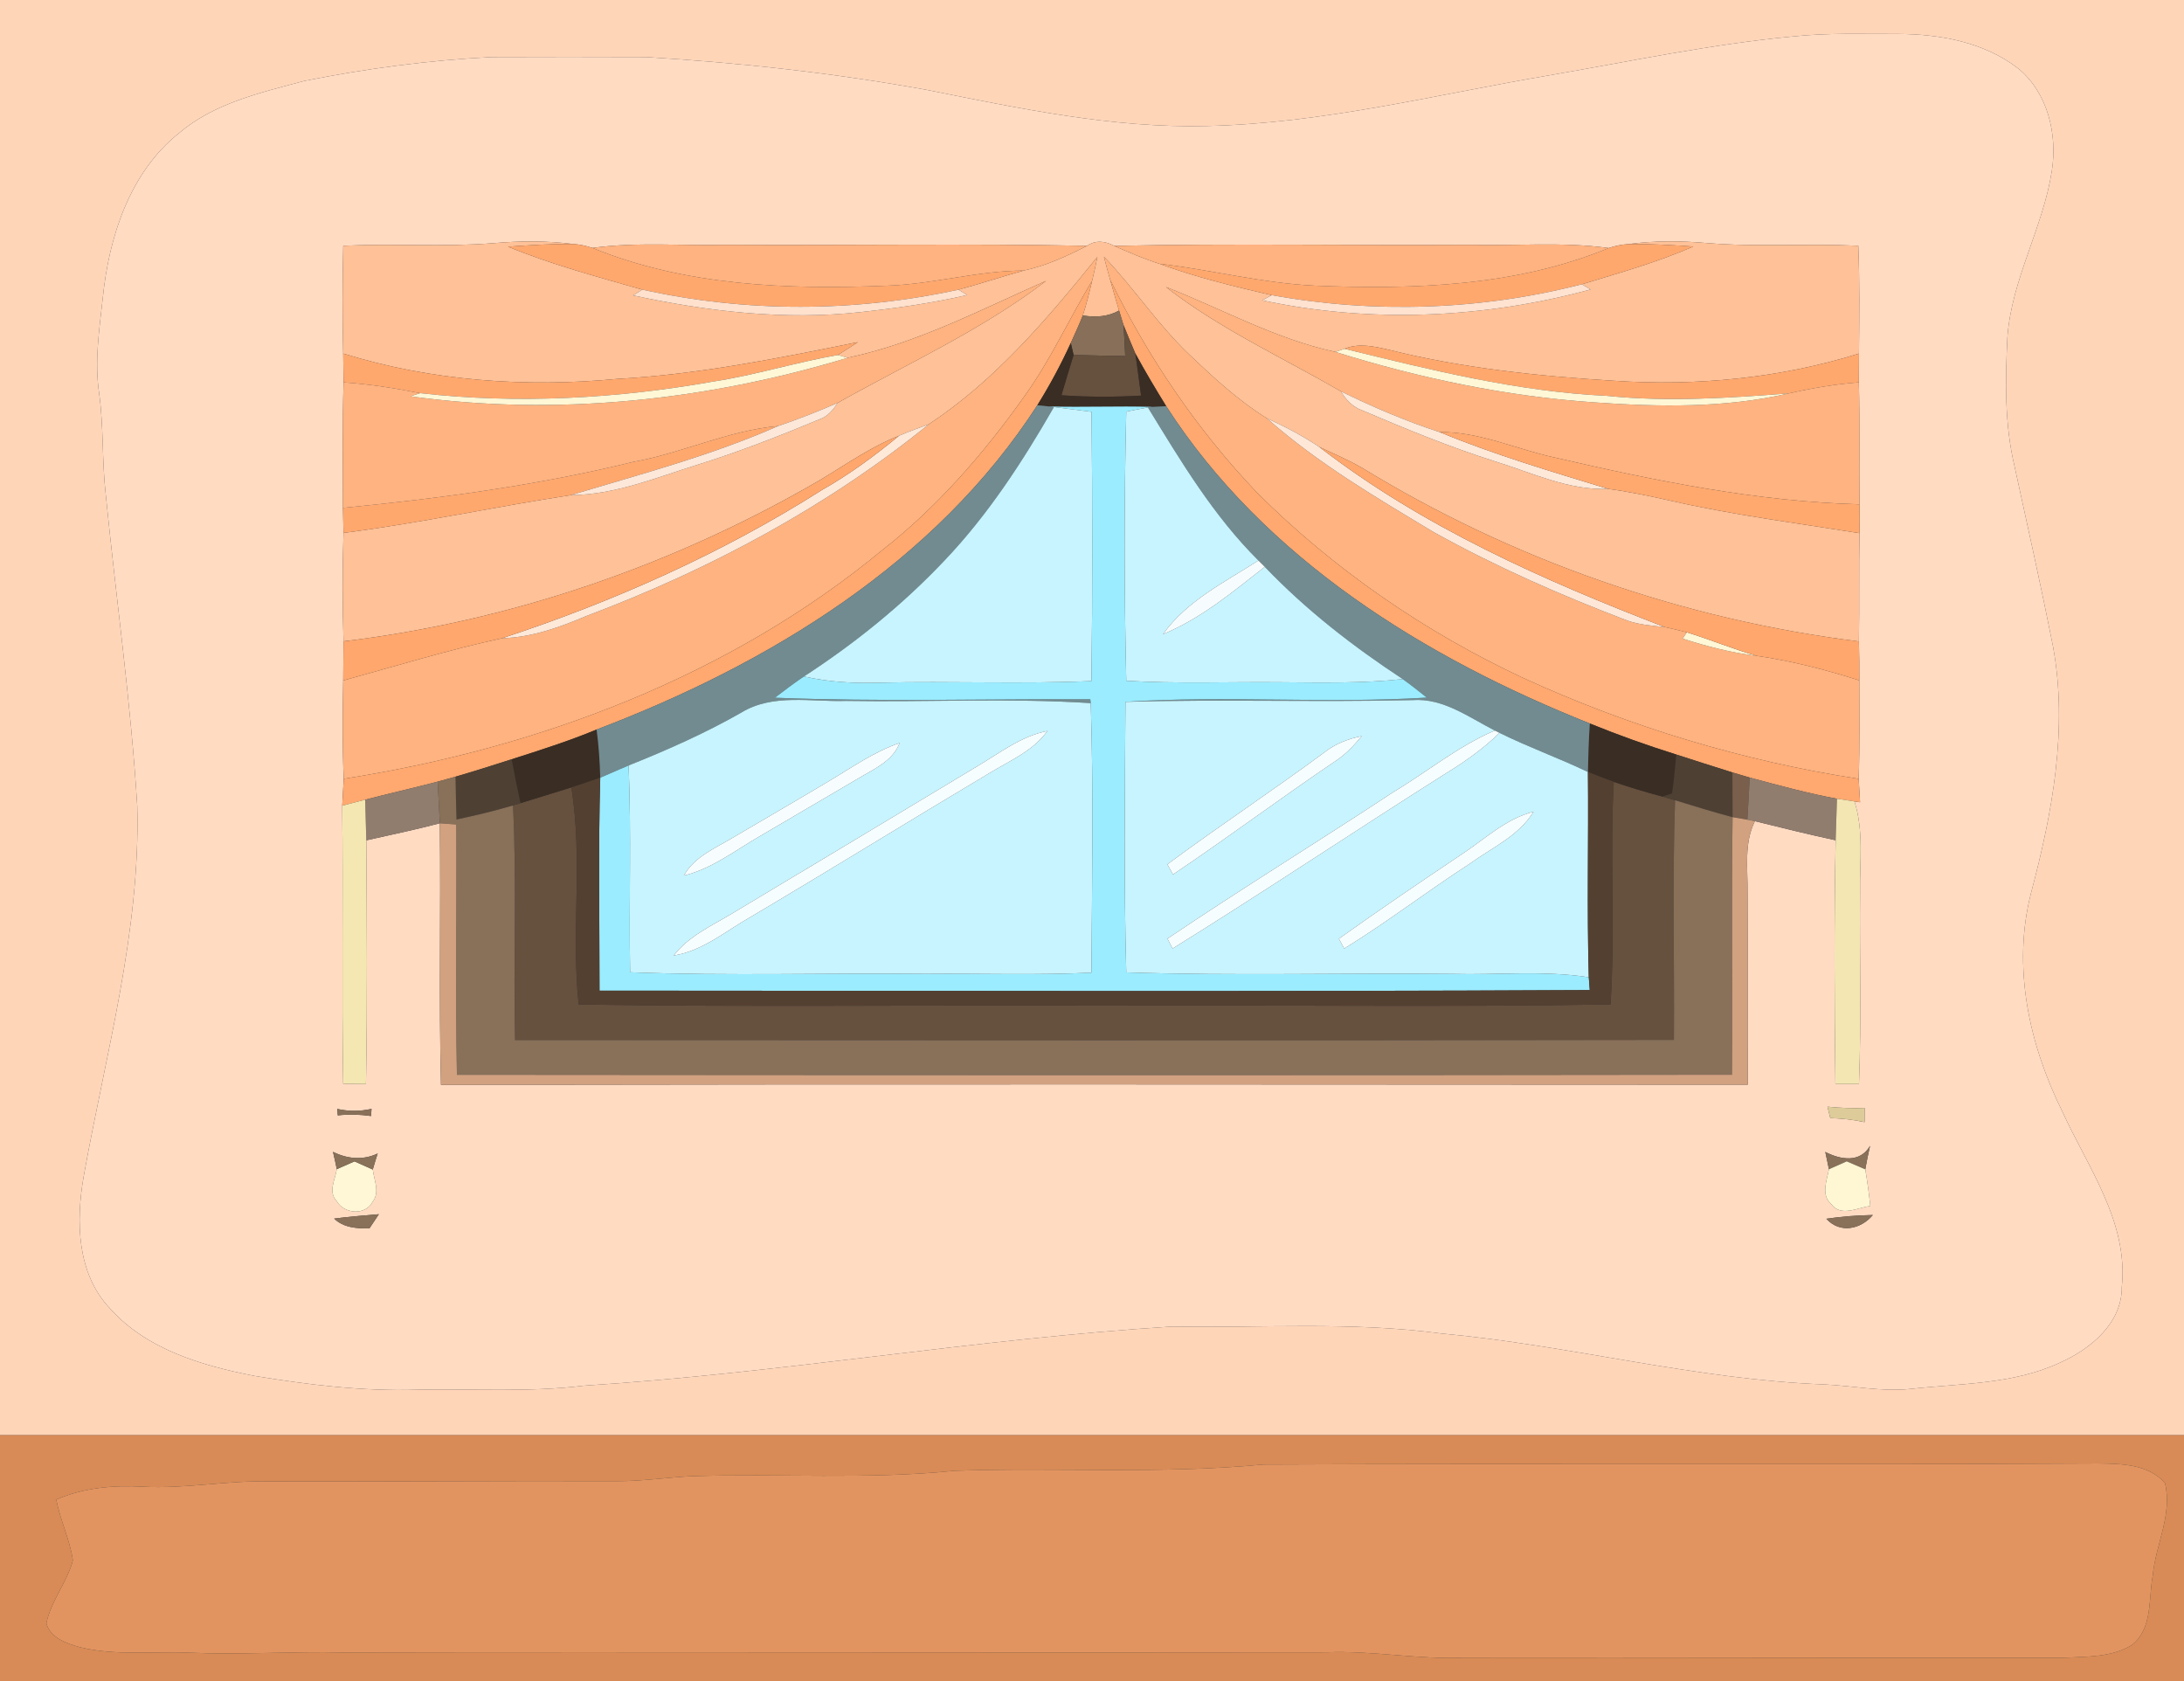 <?xml version="1.0" encoding="UTF-8" ?>
<!DOCTYPE svg PUBLIC "-//W3C//DTD SVG 1.1//EN" "http://www.w3.org/Graphics/SVG/1.1/DTD/svg11.dtd">
<svg width="382pt" height="294pt" viewBox="0 0 382 294" version="1.1" xmlns="http://www.w3.org/2000/svg">
<rect x="0" y="0" width="382" height="294" fill="#333333" stroke="none"/>
<g id="#ffd5b8ff">
<path fill="#ffd5b8" opacity="1.00" d=" M 0.00 0.00 L 382.00 0.00 L 382.00 251.00 C 254.67 251.00 127.33 251.00 0.00 251.00 L 0.00 0.00 M 313.41 6.40 C 299.18 7.74 285.19 10.72 271.12 13.15 C 251.15 16.54 231.34 21.61 210.99 22.04 C 194.53 22.43 178.32 18.96 162.26 15.75 C 145.98 12.78 129.52 10.98 113.01 9.98 C 104.00 9.95 94.99 9.94 85.99 9.98 C 74.97 10.53 64.00 12.00 53.20 14.16 C 45.58 16.21 37.45 18.03 31.30 23.29 C 22.69 30.15 19.07 41.42 17.99 52.00 C 17.38 57.56 16.50 63.18 17.34 68.77 C 18.15 74.62 17.82 80.55 18.49 86.42 C 20.30 104.61 22.89 122.73 24.01 140.99 C 24.58 162.96 18.48 184.28 14.64 205.73 C 13.26 213.53 13.43 222.69 19.20 228.80 C 25.60 236.00 35.26 238.81 44.40 240.61 C 53.85 242.18 63.41 243.34 73.00 243.05 C 82.70 242.85 92.45 243.53 102.11 242.34 C 136.53 240.16 170.57 234.15 204.99 232.00 C 220.65 232.27 236.40 231.11 251.98 233.20 C 274.46 235.24 296.44 241.26 319.04 242.12 C 324.04 242.35 329.01 243.41 334.02 242.92 C 342.86 241.94 352.08 242.14 360.32 238.31 C 365.64 235.94 371.19 231.41 371.12 225.05 C 372.30 213.68 365.15 204.15 360.69 194.33 C 354.90 182.64 351.93 169.10 355.23 156.23 C 358.96 142.20 361.74 127.47 359.08 113.00 C 356.99 102.50 354.65 92.05 352.37 81.60 C 350.60 74.21 350.74 66.55 351.11 59.01 C 351.83 48.87 357.33 39.88 358.88 29.92 C 359.89 23.50 358.19 16.25 353.01 11.98 C 347.09 7.39 339.35 5.96 332.01 5.94 C 325.81 5.96 319.58 5.72 313.41 6.40 Z" />
</g>
<g id="#ffdbc2ff">
<path fill="#ffdbc2" opacity="1.00" d=" M 313.41 6.40 C 319.58 5.72 325.81 5.96 332.01 5.94 C 339.35 5.96 347.09 7.39 353.01 11.98 C 358.19 16.25 359.89 23.50 358.88 29.92 C 357.33 39.88 351.83 48.87 351.11 59.01 C 350.74 66.55 350.60 74.21 352.37 81.60 C 354.65 92.05 356.99 102.50 359.08 113.00 C 361.74 127.47 358.96 142.20 355.23 156.23 C 351.93 169.10 354.90 182.64 360.69 194.33 C 365.15 204.15 372.30 213.68 371.12 225.05 C 371.19 231.41 365.64 235.94 360.32 238.31 C 352.08 242.14 342.86 241.94 334.02 242.92 C 329.01 243.41 324.04 242.35 319.04 242.12 C 296.44 241.26 274.46 235.24 251.98 233.20 C 236.40 231.11 220.65 232.27 204.99 232.00 C 170.57 234.15 136.53 240.16 102.11 242.34 C 92.45 243.53 82.70 242.85 73.00 243.05 C 63.41 243.34 53.85 242.18 44.40 240.61 C 35.26 238.81 25.60 236.00 19.20 228.80 C 13.43 222.69 13.26 213.53 14.64 205.73 C 18.48 184.28 24.58 162.96 24.01 140.99 C 22.89 122.73 20.30 104.61 18.49 86.42 C 17.82 80.55 18.15 74.62 17.34 68.77 C 16.50 63.18 17.38 57.56 17.99 52.00 C 19.07 41.42 22.69 30.15 31.30 23.29 C 37.45 18.03 45.58 16.21 53.20 14.16 C 64.00 12.00 74.97 10.53 85.99 9.98 C 94.99 9.94 104.00 9.95 113.01 9.98 C 129.52 10.98 145.98 12.78 162.26 15.75 C 178.32 18.96 194.53 22.43 210.99 22.04 C 231.34 21.61 251.15 16.54 271.12 13.15 C 285.19 10.72 299.18 7.74 313.41 6.40 M 86.42 42.52 C 77.64 43.24 68.83 42.57 60.04 42.98 C 59.90 49.26 59.88 55.54 60.03 61.83 C 60.05 63.51 60.06 65.19 60.09 66.87 C 59.89 74.19 59.97 81.50 59.99 88.82 C 60.02 90.28 60.05 91.74 60.08 93.20 C 59.88 99.52 59.91 105.84 60.08 112.16 C 60.05 114.44 60.04 116.73 60.03 119.01 C 59.93 124.74 59.88 130.47 60.12 136.20 C 60.04 137.77 59.95 139.33 59.86 140.90 C 60.04 157.11 59.75 173.32 60.03 189.53 C 61.35 189.54 62.68 189.56 64.01 189.58 C 64.27 175.38 64.16 161.17 64.07 146.96 C 68.37 146.00 72.67 145.10 76.93 143.98 C 77.12 159.23 76.75 174.49 77.13 189.73 C 153.32 189.59 229.51 189.66 305.70 189.70 C 305.64 178.47 305.72 167.24 305.66 156.00 C 305.71 151.86 305.02 147.47 306.94 143.61 C 311.64 144.77 316.33 145.93 321.07 146.95 C 320.79 161.15 320.85 175.36 321.03 189.57 C 322.40 189.56 323.78 189.56 325.15 189.57 C 325.59 178.38 325.24 167.19 325.34 156.00 C 325.26 150.71 326.01 145.29 324.36 140.16 L 325.34 140.30 C 325.26 138.93 325.17 137.57 325.10 136.21 C 325.30 130.47 325.20 124.73 325.21 118.99 C 325.22 116.72 325.20 114.45 325.14 112.18 C 325.24 105.87 325.12 99.56 325.24 93.24 C 325.28 91.56 325.28 89.88 325.24 88.20 C 325.16 81.09 325.31 73.98 325.13 66.87 C 325.15 65.19 325.15 63.51 325.15 61.84 C 325.20 55.55 325.29 49.26 325.03 42.98 C 316.21 42.57 307.38 43.24 298.58 42.51 C 293.99 42.11 289.38 42.08 284.82 42.69 C 283.64 42.77 282.49 43.00 281.38 43.38 C 273.30 42.27 265.12 43.02 256.99 42.82 C 236.29 42.95 215.58 42.56 194.88 43.00 C 193.37 42.16 191.61 41.94 190.13 42.99 C 169.10 42.58 148.04 42.94 127.00 42.82 C 119.21 43.00 111.37 42.30 103.62 43.36 C 102.50 42.98 101.36 42.74 100.18 42.67 C 95.62 42.09 91.00 42.13 86.42 42.52 M 58.99 193.94 C 59.01 194.22 59.06 194.79 59.08 195.07 C 61.02 194.84 62.97 194.91 64.90 195.18 C 64.92 194.87 64.96 194.24 64.98 193.93 C 63.00 194.38 60.97 194.38 58.99 193.94 M 319.64 193.55 C 319.76 194.05 320.00 195.04 320.13 195.54 C 322.14 195.61 324.16 195.81 326.13 196.25 C 326.13 195.42 326.14 194.60 326.14 193.77 C 323.97 193.85 321.80 193.77 319.64 193.55 M 319.26 201.46 C 319.48 202.46 319.70 203.47 319.90 204.49 C 319.52 206.53 318.43 209.02 320.36 210.64 C 322.02 212.88 324.95 211.17 327.13 210.92 C 326.90 208.77 326.62 206.64 326.25 204.51 C 326.50 203.13 326.77 201.75 327.09 200.39 C 325.35 203.43 321.92 202.83 319.26 201.46 M 58.24 201.44 C 58.48 202.44 58.70 203.45 58.91 204.47 C 58.64 206.27 57.33 208.48 58.89 210.05 C 60.16 212.33 63.96 212.63 65.19 210.15 C 66.48 208.49 65.42 206.37 65.20 204.54 C 65.47 203.60 65.76 202.66 66.06 201.73 C 63.51 202.96 60.73 202.69 58.24 201.44 M 58.44 213.12 C 60.12 214.73 62.42 214.86 64.62 214.83 C 65.17 214.00 65.72 213.17 66.27 212.35 C 63.66 212.58 61.04 212.77 58.44 213.12 M 319.44 213.15 C 321.84 215.78 325.46 215.01 327.58 212.49 C 324.85 212.55 322.13 212.74 319.44 213.15 Z" />
</g>
<g id="#ffc197ff">
<path fill="#ffc197" opacity="1.00" d=" M 86.42 42.52 C 91.00 42.13 95.62 42.09 100.18 42.67 C 96.40 42.63 92.63 42.89 88.86 43.14 C 96.47 46.27 104.44 48.40 112.34 50.65 C 111.94 50.90 111.14 51.41 110.74 51.66 C 123.78 54.48 137.25 56.05 150.56 54.58 C 156.81 53.90 163.04 53.01 169.17 51.60 C 168.79 51.37 168.03 50.90 167.65 50.66 C 171.47 49.64 175.23 48.37 179.05 47.32 C 182.96 46.49 186.60 44.80 190.13 42.99 C 191.61 41.94 193.37 42.16 194.88 43.00 C 197.48 44.14 200.08 45.28 202.79 46.13 C 209.18 48.49 215.81 50.08 222.43 51.62 C 222.02 51.84 221.19 52.29 220.78 52.52 C 239.72 56.58 259.55 55.69 278.21 50.62 C 277.82 50.39 277.06 49.95 276.67 49.72 C 283.24 47.72 289.87 45.87 296.17 43.11 C 292.39 42.87 288.60 42.63 284.82 42.69 C 289.38 42.08 293.99 42.11 298.58 42.51 C 307.38 43.24 316.21 42.57 325.03 42.98 C 325.29 49.26 325.20 55.55 325.15 61.84 C 311.36 66.14 296.77 67.56 282.38 66.60 C 269.09 65.79 255.76 64.39 242.82 61.15 C 240.31 60.57 237.64 59.97 235.16 61.00 C 234.77 61.14 233.97 61.41 233.58 61.55 C 223.16 59.31 213.78 54.05 203.93 50.19 C 213.36 57.53 224.27 62.49 234.54 68.45 C 235.40 69.93 236.62 71.19 238.27 71.77 C 245.87 75.01 253.52 78.16 261.40 80.66 C 267.92 82.65 274.30 85.79 281.28 85.50 C 284.97 85.99 288.62 86.76 292.24 87.58 C 303.14 90.06 314.22 91.48 325.24 93.24 C 325.12 99.56 325.24 105.87 325.14 112.18 C 294.45 108.35 264.56 97.94 238.18 81.79 C 235.77 80.41 233.22 79.33 230.72 78.15 C 227.83 76.21 224.75 74.59 221.59 73.16 C 216.58 70.06 212.25 66.03 208.00 61.99 C 202.50 56.77 198.33 50.36 193.09 44.90 C 193.43 46.24 193.78 47.57 194.17 48.90 C 194.68 50.71 195.18 52.51 195.73 54.31 C 193.77 55.41 191.56 55.53 189.39 55.17 C 190.04 53.18 190.54 51.15 191.02 49.11 C 191.36 47.73 191.65 46.33 191.94 44.94 C 183.24 55.70 174.10 66.52 162.45 74.20 C 160.71 74.86 158.95 75.46 157.25 76.21 C 152.18 78.20 147.75 81.40 143.10 84.15 C 117.67 98.89 89.28 108.64 60.08 112.16 C 59.91 105.84 59.88 99.52 60.08 93.20 C 73.42 91.49 86.58 88.62 99.86 86.59 C 107.62 86.54 114.85 83.49 122.15 81.23 C 129.35 78.98 136.38 76.23 143.34 73.33 C 144.77 72.85 145.72 71.68 146.51 70.46 C 158.78 63.56 171.73 57.72 182.97 49.12 C 171.63 54.12 160.48 59.99 148.27 62.57 C 147.83 62.45 146.96 62.21 146.53 62.09 C 147.72 61.36 148.88 60.60 150.05 59.84 C 136.13 62.65 122.17 65.49 107.96 66.27 C 91.89 67.79 75.49 66.63 60.03 61.83 C 59.88 55.54 59.90 49.26 60.04 42.98 C 68.83 42.57 77.64 43.24 86.42 42.52 Z" />
</g>
<g id="#ffa86eff">
<path fill="#ffa86e" opacity="1.00" d=" M 88.86 43.14 C 92.63 42.89 96.40 42.63 100.18 42.67 C 101.36 42.74 102.50 42.98 103.62 43.36 C 119.85 49.98 137.73 50.68 155.03 49.97 C 163.11 49.72 170.95 47.36 179.05 47.32 C 175.23 48.37 171.47 49.64 167.65 50.66 C 149.46 54.62 130.52 54.68 112.34 50.65 C 104.44 48.40 96.47 46.27 88.86 43.14 Z" />
<path fill="#ffa86e" opacity="1.00" d=" M 281.38 43.38 C 282.49 43.00 283.64 42.77 284.82 42.69 C 288.60 42.63 292.39 42.87 296.17 43.11 C 289.87 45.87 283.24 47.72 276.67 49.72 C 258.99 54.27 240.39 54.87 222.43 51.62 C 215.81 50.08 209.18 48.49 202.79 46.13 C 211.88 47.18 220.80 49.53 229.96 49.96 C 247.27 50.67 265.16 50.08 281.38 43.38 Z" />
<path fill="#ffa86e" opacity="1.00" d=" M 107.96 66.27 C 122.17 65.49 136.13 62.65 150.05 59.84 C 148.88 60.60 147.72 61.36 146.53 62.09 C 139.21 63.36 132.10 65.61 124.75 66.73 C 107.85 69.73 90.56 70.67 73.48 68.76 C 69.06 67.88 64.59 67.18 60.09 66.87 C 60.06 65.19 60.05 63.51 60.03 61.83 C 75.49 66.63 91.89 67.79 107.96 66.27 Z" />
<path fill="#ffa86e" opacity="1.00" d=" M 235.16 61.00 C 237.64 59.97 240.31 60.57 242.82 61.15 C 255.76 64.39 269.09 65.79 282.38 66.60 C 296.77 67.56 311.36 66.14 325.15 61.84 C 325.15 63.51 325.15 65.19 325.13 66.87 C 321.00 67.18 316.92 67.88 312.88 68.80 C 302.31 69.61 291.67 70.32 281.09 69.23 C 265.47 68.51 250.26 64.70 235.16 61.00 Z" />
<path fill="#ffa86e" opacity="1.00" d=" M 110.75 80.78 C 119.35 79.24 127.35 75.29 136.10 74.51 C 124.43 79.67 112.05 82.92 99.86 86.59 C 86.58 88.62 73.42 91.49 60.08 93.20 C 60.05 91.74 60.02 90.28 59.99 88.82 C 77.06 87.16 94.08 84.87 110.75 80.78 Z" />
</g>
<g id="#ffb380ff">
<path fill="#ffb380" opacity="1.00" d=" M 103.62 43.36 C 111.37 42.30 119.21 43.00 127.00 42.82 C 148.04 42.94 169.10 42.58 190.13 42.99 C 186.60 44.80 182.96 46.49 179.05 47.32 C 170.95 47.36 163.11 49.72 155.03 49.97 C 137.73 50.68 119.85 49.98 103.62 43.36 Z" />
<path fill="#ffb380" opacity="1.00" d=" M 194.88 43.00 C 215.58 42.56 236.29 42.95 256.99 42.82 C 265.12 43.02 273.30 42.27 281.38 43.38 C 265.16 50.08 247.27 50.67 229.96 49.96 C 220.80 49.53 211.88 47.18 202.79 46.13 C 200.08 45.28 197.48 44.14 194.88 43.00 Z" />
<path fill="#ffb380" opacity="1.00" d=" M 162.45 74.20 C 174.10 66.52 183.24 55.70 191.94 44.94 C 191.65 46.33 191.36 47.73 191.02 49.11 C 187.00 55.76 183.78 62.90 179.23 69.23 C 172.12 79.25 163.97 88.67 154.25 96.26 C 127.56 118.30 94.07 130.89 60.12 136.20 C 59.88 130.47 59.93 124.74 60.03 119.01 C 69.28 116.47 78.47 113.65 87.85 111.61 C 93.05 111.48 97.95 109.68 102.68 107.68 C 124.12 99.61 144.63 88.65 162.45 74.20 Z" />
<path fill="#ffb380" opacity="1.00" d=" M 193.09 44.90 C 198.33 50.36 202.50 56.77 208.00 61.99 C 212.25 66.03 216.58 70.06 221.59 73.16 C 230.47 81.01 240.73 87.03 250.85 93.11 C 261.66 99.11 273.01 104.10 284.55 108.50 C 286.68 109.26 288.95 109.43 291.18 109.67 C 292.47 109.94 293.76 110.24 295.04 110.59 C 294.86 110.87 294.49 111.41 294.31 111.69 C 298.53 113.04 302.83 114.16 307.24 114.70 C 313.35 115.57 319.33 117.13 325.21 118.99 C 325.20 124.73 325.30 130.47 325.10 136.21 C 304.86 133.09 285.03 127.10 266.42 118.57 C 249.20 110.52 233.32 99.59 219.86 86.16 C 209.39 75.17 200.82 62.53 194.17 48.90 C 193.78 47.57 193.43 46.24 193.09 44.90 Z" />
<path fill="#ffb380" opacity="1.00" d=" M 148.27 62.57 C 160.48 59.99 171.63 54.12 182.97 49.12 C 171.73 57.72 158.78 63.56 146.51 70.46 C 143.10 71.96 139.62 73.31 136.10 74.51 C 127.35 75.29 119.35 79.24 110.75 80.78 C 94.08 84.87 77.06 87.16 59.99 88.82 C 59.97 81.50 59.89 74.19 60.09 66.87 C 64.59 67.18 69.06 67.88 73.48 68.76 C 73.06 68.90 72.22 69.17 71.79 69.31 C 97.39 72.85 123.60 70.03 148.27 62.57 Z" />
<path fill="#ffb380" opacity="1.00" d=" M 203.93 50.19 C 213.78 54.05 223.16 59.31 233.58 61.55 C 248.28 66.13 263.44 69.32 278.82 70.37 C 290.16 71.18 301.74 71.38 312.88 68.80 C 316.92 67.88 321.00 67.18 325.13 66.87 C 325.31 73.98 325.16 81.09 325.24 88.20 C 307.23 87.72 289.49 84.08 271.99 80.03 C 265.23 78.59 258.80 75.49 251.77 75.56 C 245.86 73.64 240.13 71.18 234.54 68.45 C 224.27 62.49 213.36 57.53 203.93 50.19 Z" />
</g>
<g id="#ffa86fff">
<path fill="#ffa86f" opacity="1.00" d=" M 179.23 69.23 C 183.78 62.90 187.00 55.76 191.02 49.11 C 190.54 51.15 190.04 53.18 189.39 55.17 C 188.75 56.79 188.01 58.39 187.29 59.98 C 185.58 63.73 183.62 67.37 181.44 70.87 C 163.67 98.42 134.43 116.17 104.35 127.59 C 99.50 129.60 94.49 131.19 89.49 132.79 C 86.23 133.83 82.97 134.88 79.68 135.83 C 78.64 136.13 77.59 136.42 76.55 136.70 C 72.34 137.81 68.08 138.76 63.87 139.86 C 62.53 140.20 61.20 140.55 59.86 140.90 C 59.95 139.33 60.04 137.77 60.12 136.20 C 94.07 130.89 127.56 118.30 154.25 96.26 C 163.97 88.67 172.12 79.25 179.23 69.23 Z" />
<path fill="#ffa86f" opacity="1.00" d=" M 194.17 48.90 C 200.82 62.53 209.39 75.17 219.86 86.16 C 233.32 99.59 249.20 110.52 266.42 118.57 C 285.03 127.10 304.86 133.09 325.10 136.21 C 325.17 137.57 325.26 138.93 325.34 140.30 L 324.36 140.16 C 323.59 140.04 322.07 139.81 321.30 139.69 C 316.15 138.74 311.10 137.35 306.04 135.99 C 305.02 135.70 304.01 135.39 303.01 135.09 C 299.73 134.07 296.47 133.01 293.20 131.96 C 288.08 130.36 283.04 128.55 278.07 126.53 C 249.18 115.03 221.11 97.69 203.98 71.04 C 202.11 68.01 200.28 64.94 198.57 61.80 C 197.88 60.14 197.16 58.49 196.50 56.81 C 196.24 55.97 195.98 55.14 195.73 54.31 C 195.18 52.51 194.68 50.71 194.17 48.90 Z" />
</g>
<g id="#ffe2cfff">
<path fill="#ffe2cf" opacity="1.00" d=" M 222.43 51.62 C 240.39 54.87 258.99 54.27 276.67 49.72 C 277.06 49.95 277.82 50.39 278.21 50.62 C 259.55 55.69 239.72 56.58 220.78 52.52 C 221.19 52.29 222.02 51.84 222.43 51.62 Z" />
</g>
<g id="#ffe1cdff">
<path fill="#ffe1cd" opacity="1.00" d=" M 110.74 51.66 C 111.14 51.41 111.94 50.90 112.34 50.65 C 130.52 54.68 149.46 54.62 167.65 50.66 C 168.03 50.90 168.79 51.37 169.17 51.60 C 163.04 53.01 156.81 53.90 150.56 54.58 C 137.25 56.05 123.78 54.48 110.74 51.66 Z" />
</g>
<g id="#876f59ff">
<path fill="#876f59" opacity="1.00" d=" M 195.73 54.31 C 195.98 55.14 196.24 55.97 196.50 56.81 C 196.65 58.62 196.72 60.44 196.81 62.26 C 193.80 62.23 190.79 62.16 187.78 62.07 C 187.66 61.55 187.41 60.50 187.29 59.98 C 188.01 58.39 188.75 56.79 189.39 55.17 C 191.56 55.53 193.77 55.41 195.73 54.31 Z" />
</g>
<g id="#66503eff">
<path fill="#66503e" opacity="1.00" d=" M 196.81 62.26 C 196.72 60.44 196.65 58.62 196.50 56.81 C 197.16 58.49 197.88 60.14 198.57 61.80 C 198.95 64.26 199.24 66.73 199.59 69.19 C 194.95 69.46 190.29 69.45 185.65 69.13 C 186.34 66.77 187.05 64.42 187.78 62.07 C 190.79 62.16 193.80 62.23 196.81 62.26 Z" />
<path fill="#66503e" opacity="1.00" d=" M 282.26 136.73 C 285.06 137.70 287.91 138.55 290.78 139.31 C 291.33 139.47 292.43 139.79 292.98 139.95 C 292.50 153.92 292.88 167.89 292.78 181.86 C 225.22 181.98 157.65 181.92 90.09 181.89 C 89.77 168.21 90.42 154.52 89.73 140.86 C 90.06 140.76 90.71 140.56 91.03 140.46 C 93.99 139.53 96.96 138.63 99.93 137.71 C 102.00 150.27 99.86 163.04 101.22 175.67 C 131.80 176.15 162.41 175.73 193.00 175.87 C 222.56 175.72 252.13 176.16 281.69 175.66 C 282.53 162.70 281.53 149.70 282.26 136.73 Z" />
</g>
<g id="#3a2d23ff">
<path fill="#3a2d23" opacity="1.00" d=" M 187.29 59.98 C 187.41 60.50 187.66 61.55 187.78 62.07 C 187.05 64.42 186.34 66.77 185.65 69.13 C 190.29 69.45 194.95 69.46 199.59 69.19 C 199.24 66.73 198.95 64.26 198.57 61.80 C 200.28 64.94 202.11 68.01 203.98 71.04 C 203.37 71.07 202.14 71.13 201.52 71.16 C 195.50 70.98 189.48 71.26 183.46 71.08 C 182.96 71.03 181.95 70.92 181.44 70.87 C 183.62 67.37 185.58 63.73 187.29 59.98 Z" />
<path fill="#3a2d23" opacity="1.00" d=" M 278.07 126.53 C 283.04 128.55 288.08 130.36 293.20 131.96 C 292.99 134.23 292.79 136.50 292.46 138.76 C 292.04 138.90 291.20 139.17 290.78 139.31 C 287.91 138.55 285.06 137.70 282.26 136.73 C 280.74 136.19 279.23 135.60 277.74 135.01 C 277.79 132.18 277.89 129.35 278.07 126.53 Z" />
<path fill="#3a2d23" opacity="1.00" d=" M 89.49 132.79 C 94.49 131.19 99.50 129.60 104.35 127.59 C 104.72 130.38 104.91 133.19 104.99 136.01 C 103.31 136.59 101.62 137.17 99.93 137.71 C 96.96 138.63 93.99 139.53 91.03 140.46 C 90.47 137.91 89.96 135.35 89.49 132.79 Z" />
</g>
<g id="#fff7d5ff">
<path fill="#fff7d5" opacity="1.00" d=" M 233.58 61.55 C 233.97 61.41 234.77 61.14 235.16 61.00 C 250.26 64.70 265.47 68.51 281.09 69.23 C 291.67 70.32 302.31 69.61 312.88 68.80 C 301.74 71.38 290.16 71.18 278.82 70.37 C 263.44 69.32 248.28 66.13 233.58 61.55 Z" />
<path fill="#fff7d5" opacity="1.00" d=" M 124.75 66.73 C 132.10 65.61 139.21 63.36 146.53 62.09 C 146.96 62.21 147.83 62.45 148.27 62.57 C 123.60 70.03 97.39 72.85 71.79 69.31 C 72.22 69.17 73.06 68.90 73.48 68.76 C 90.56 70.67 107.85 69.73 124.75 66.73 Z" />
<path fill="#fff7d5" opacity="1.00" d=" M 294.31 111.69 C 294.49 111.41 294.86 110.87 295.04 110.59 C 299.14 111.85 303.12 113.50 307.24 114.70 C 302.83 114.16 298.53 113.04 294.31 111.69 Z" />
<path fill="#fff7d5" opacity="1.00" d=" M 58.91 204.47 C 59.94 204.01 60.97 203.56 62.00 203.11 C 63.07 203.59 64.13 204.06 65.20 204.54 C 65.42 206.37 66.48 208.49 65.19 210.15 C 63.96 212.63 60.16 212.33 58.89 210.05 C 57.33 208.48 58.64 206.27 58.91 204.47 Z" />
</g>
<g id="#fee8d8ff">
<path fill="#fee8d8" opacity="1.00" d=" M 238.27 71.77 C 236.62 71.19 235.40 69.93 234.54 68.45 C 240.13 71.18 245.86 73.64 251.77 75.56 C 261.37 79.53 271.36 82.47 281.28 85.50 C 274.30 85.79 267.92 82.65 261.40 80.66 C 253.52 78.16 245.87 75.01 238.27 71.77 Z" />
<path fill="#fee8d8" opacity="1.00" d=" M 157.25 76.21 C 158.95 75.46 160.71 74.86 162.45 74.20 C 144.63 88.65 124.12 99.61 102.68 107.68 C 97.95 109.68 93.05 111.48 87.85 111.61 C 107.39 105.19 126.35 96.75 143.74 85.71 C 148.55 82.99 152.99 79.72 157.25 76.21 Z" />
</g>
<g id="#fde7d8ff">
<path fill="#fde7d8" opacity="1.00" d=" M 136.10 74.51 C 139.62 73.31 143.10 71.96 146.51 70.46 C 145.72 71.68 144.77 72.85 143.34 73.33 C 136.38 76.23 129.35 78.98 122.15 81.23 C 114.85 83.49 107.62 86.54 99.86 86.59 C 112.05 82.92 124.43 79.67 136.10 74.51 Z" />
</g>
<g id="#718b91ff">
<path fill="#718b91" opacity="1.00" d=" M 104.35 127.59 C 134.43 116.17 163.67 98.42 181.44 70.87 C 181.95 70.92 182.96 71.03 183.46 71.08 L 184.34 71.19 C 178.84 80.76 172.77 90.10 165.12 98.11 C 157.82 105.82 149.51 112.53 140.61 118.31 C 138.88 119.49 137.20 120.74 135.54 122.02 C 153.91 122.75 172.31 122.22 190.70 122.29 L 190.78 122.97 C 176.55 122.05 162.26 122.82 148.00 122.58 C 141.86 122.79 135.18 121.24 129.63 124.64 C 123.32 128.24 116.69 131.18 109.95 133.87 C 108.30 134.57 106.64 135.29 104.99 136.01 C 104.91 133.19 104.72 130.38 104.35 127.59 Z" />
<path fill="#718b91" opacity="1.00" d=" M 201.52 71.16 C 202.14 71.13 203.37 71.07 203.98 71.04 C 221.11 97.69 249.18 115.03 278.07 126.53 C 277.89 129.35 277.79 132.18 277.74 135.01 C 272.65 132.57 267.33 130.67 262.28 128.17 L 261.45 127.76 C 256.90 125.45 252.43 122.05 247.04 122.44 C 230.32 122.83 213.58 122.27 196.85 122.74 C 214.38 121.61 232.01 123.08 249.55 122.00 C 248.18 120.89 246.79 119.80 245.36 118.77 C 236.68 113.07 228.42 106.66 221.22 99.13 C 220.94 98.86 220.38 98.30 220.11 98.03 C 212.23 90.20 206.53 80.65 200.78 71.26 L 201.52 71.16 Z" />
</g>
<g id="#9becffff">
<path fill="#9becff" opacity="1.00" d=" M 183.46 71.08 C 189.48 71.26 195.50 70.98 201.52 71.16 L 200.78 71.26 C 199.51 71.49 198.25 71.73 196.99 71.99 C 196.61 87.67 196.62 103.38 196.99 119.06 C 205.98 119.60 215.00 119.23 224.00 119.32 C 231.12 119.37 238.27 119.53 245.36 118.77 C 246.79 119.80 248.18 120.89 249.55 122.00 C 232.01 123.08 214.38 121.61 196.85 122.74 C 196.75 138.51 196.56 154.30 196.99 170.06 C 215.98 170.68 235.00 170.14 254.00 170.33 C 261.96 170.54 269.99 169.69 277.89 170.91 C 277.93 171.47 278.02 172.59 278.06 173.15 C 220.33 173.45 162.59 173.26 104.86 173.25 C 104.87 160.84 104.63 148.42 104.99 136.01 C 106.64 135.29 108.30 134.57 109.95 133.87 C 110.45 145.92 109.99 157.98 110.21 170.04 C 127.46 170.70 144.74 170.14 162.00 170.32 C 171.63 170.23 181.27 170.57 190.90 170.11 C 191.00 154.40 191.29 138.66 190.78 122.97 L 190.70 122.29 C 172.31 122.22 153.91 122.75 135.54 122.02 C 137.20 120.74 138.88 119.49 140.61 118.31 C 145.00 119.29 149.51 119.55 154.00 119.39 C 166.30 119.10 178.61 119.65 190.90 119.11 C 191.11 103.41 191.08 87.71 190.92 72.02 C 188.72 71.75 186.53 71.46 184.34 71.19 L 183.46 71.08 Z" />
</g>
<g id="#c7f4ffff">
<path fill="#c7f4ff" opacity="1.00" d=" M 165.12 98.11 C 172.77 90.10 178.84 80.76 184.34 71.19 C 186.53 71.46 188.72 71.75 190.92 72.02 C 191.08 87.71 191.11 103.41 190.90 119.11 C 178.61 119.65 166.30 119.10 154.00 119.39 C 149.51 119.55 145.00 119.29 140.61 118.31 C 149.51 112.53 157.82 105.82 165.12 98.11 Z" />
<path fill="#c7f4ff" opacity="1.00" d=" M 196.99 71.99 C 198.25 71.73 199.51 71.49 200.78 71.26 C 206.53 80.65 212.23 90.20 220.11 98.03 C 214.21 101.81 207.59 105.07 203.42 110.91 C 210.06 108.18 215.62 103.51 221.22 99.13 C 228.42 106.66 236.68 113.07 245.36 118.77 C 238.27 119.53 231.12 119.37 224.00 119.32 C 215.00 119.23 205.98 119.60 196.99 119.06 C 196.62 103.38 196.61 87.67 196.99 71.99 Z" />
<path fill="#c7f4ff" opacity="1.00" d=" M 129.63 124.64 C 135.18 121.24 141.86 122.79 148.00 122.58 C 162.26 122.82 176.55 122.05 190.78 122.97 C 191.29 138.66 191.00 154.40 190.90 170.11 C 181.27 170.57 171.63 170.23 162.00 170.32 C 144.74 170.14 127.46 170.70 110.21 170.04 C 109.99 157.98 110.45 145.92 109.95 133.87 C 116.69 131.18 123.32 128.24 129.63 124.64 M 171.00 133.97 C 156.63 142.60 142.28 151.26 127.89 159.86 C 124.34 161.97 120.43 163.76 117.84 167.11 C 122.96 166.29 126.96 162.80 131.35 160.33 C 145.33 152.05 159.15 143.49 173.10 135.18 C 176.66 133.02 180.70 131.33 183.20 127.84 C 178.63 128.73 174.92 131.65 171.00 133.97 M 144.76 136.75 C 139.33 140.00 133.84 143.16 128.38 146.38 C 125.23 148.30 121.51 149.74 119.61 153.13 C 124.61 151.91 128.69 148.65 133.07 146.14 C 138.74 142.80 144.42 139.48 150.10 136.15 C 152.83 134.50 156.13 133.15 157.35 129.94 C 152.80 131.50 148.87 134.32 144.76 136.75 Z" />
<path fill="#c7f4ff" opacity="1.00" d=" M 196.85 122.74 C 213.58 122.27 230.32 122.83 247.04 122.44 C 252.43 122.05 256.90 125.45 261.45 127.76 C 255.01 130.51 249.57 135.03 243.59 138.60 C 230.53 147.22 217.17 155.40 204.20 164.16 C 204.42 164.60 204.86 165.46 205.09 165.89 C 221.23 155.87 237.02 145.28 253.09 135.13 C 256.38 133.12 259.52 130.86 262.28 128.17 C 267.33 130.67 272.65 132.57 277.74 135.01 C 277.86 146.98 277.55 158.95 277.89 170.91 C 269.99 169.69 261.96 170.54 254.00 170.33 C 235.00 170.14 215.98 170.68 196.99 170.06 C 196.56 154.30 196.75 138.51 196.85 122.74 M 231.64 131.59 C 222.60 138.27 213.21 144.47 204.18 151.16 C 204.42 151.60 204.91 152.50 205.16 152.94 C 214.85 146.43 224.20 139.42 233.89 132.89 C 235.54 131.76 236.91 130.27 238.18 128.74 C 235.82 129.20 233.54 130.08 231.64 131.59 M 255.54 149.49 C 248.36 154.30 241.21 159.15 234.18 164.18 C 234.42 164.61 234.89 165.46 235.12 165.89 C 242.64 161.26 249.64 155.86 257.05 151.07 C 260.93 148.25 265.64 146.21 268.23 141.96 C 263.33 143.19 259.66 146.81 255.54 149.49 Z" />
</g>
<g id="#fee7d7ff">
<path fill="#fee7d7" opacity="1.00" d=" M 221.59 73.16 C 224.75 74.59 227.83 76.21 230.72 78.15 C 248.81 92.13 269.96 101.50 291.18 109.67 C 288.95 109.43 286.68 109.26 284.55 108.50 C 273.01 104.10 261.66 99.11 250.85 93.11 C 240.73 87.03 230.47 81.01 221.59 73.16 Z" />
</g>
<g id="#ffa96fff">
<path fill="#ffa96f" opacity="1.00" d=" M 251.77 75.56 C 258.80 75.49 265.23 78.59 271.99 80.03 C 289.49 84.08 307.23 87.72 325.24 88.20 C 325.28 89.88 325.28 91.56 325.24 93.24 C 314.22 91.48 303.14 90.06 292.24 87.58 C 288.62 86.76 284.97 85.99 281.28 85.50 C 271.36 82.47 261.37 79.53 251.77 75.56 Z" />
</g>
<g id="#ffa76dff">
<path fill="#ffa76d" opacity="1.00" d=" M 143.10 84.15 C 147.75 81.40 152.18 78.20 157.25 76.21 C 152.99 79.72 148.55 82.99 143.74 85.71 C 126.35 96.75 107.39 105.19 87.85 111.61 C 78.47 113.65 69.28 116.47 60.03 119.01 C 60.04 116.73 60.05 114.44 60.08 112.16 C 89.28 108.64 117.67 98.89 143.10 84.15 Z" />
<path fill="#ffa76d" opacity="1.00" d=" M 230.72 78.15 C 233.22 79.33 235.77 80.41 238.18 81.79 C 264.56 97.94 294.45 108.35 325.14 112.18 C 325.20 114.45 325.22 116.72 325.21 118.99 C 319.33 117.13 313.35 115.57 307.24 114.70 C 303.12 113.50 299.14 111.85 295.04 110.59 C 293.76 110.24 292.47 109.94 291.18 109.67 C 269.96 101.50 248.81 92.13 230.72 78.15 Z" />
</g>
<g id="#f6fcfeff">
<path fill="#f6fcfe" opacity="1.00" d=" M 203.42 110.91 C 207.59 105.07 214.21 101.81 220.11 98.03 C 220.38 98.30 220.94 98.86 221.22 99.13 C 215.62 103.51 210.06 108.18 203.42 110.91 Z" />
</g>
<g id="#f6fdffff">
<path fill="#f6fdff" opacity="1.00" d=" M 171.00 133.97 C 174.92 131.65 178.63 128.73 183.20 127.84 C 180.70 131.33 176.66 133.02 173.10 135.18 C 159.15 143.49 145.33 152.05 131.35 160.33 C 126.96 162.80 122.96 166.29 117.84 167.11 C 120.43 163.76 124.34 161.97 127.89 159.86 C 142.28 151.26 156.63 142.60 171.00 133.97 Z" />
<path fill="#f6fdff" opacity="1.00" d=" M 243.59 138.60 C 249.57 135.03 255.01 130.51 261.45 127.76 L 262.28 128.17 C 259.52 130.86 256.38 133.12 253.09 135.13 C 237.02 145.28 221.23 155.87 205.09 165.89 C 204.86 165.46 204.42 164.60 204.20 164.16 C 217.17 155.40 230.53 147.22 243.59 138.60 Z" />
<path fill="#f6fdff" opacity="1.00" d=" M 231.64 131.59 C 233.54 130.08 235.82 129.20 238.18 128.74 C 236.91 130.27 235.54 131.76 233.89 132.89 C 224.20 139.42 214.85 146.43 205.16 152.94 C 204.91 152.50 204.42 151.60 204.18 151.16 C 213.21 144.47 222.60 138.27 231.64 131.59 Z" />
<path fill="#f6fdff" opacity="1.00" d=" M 255.54 149.49 C 259.66 146.81 263.33 143.19 268.23 141.96 C 265.64 146.21 260.93 148.25 257.05 151.07 C 249.64 155.86 242.64 161.26 235.12 165.89 C 234.89 165.46 234.42 164.61 234.18 164.18 C 241.21 159.15 248.36 154.30 255.54 149.49 Z" />
</g>
<g id="#f7fdffff">
<path fill="#f7fdff" opacity="1.00" d=" M 144.76 136.75 C 148.87 134.32 152.80 131.50 157.35 129.94 C 156.13 133.15 152.83 134.50 150.10 136.15 C 144.42 139.48 138.74 142.80 133.07 146.14 C 128.69 148.65 124.61 151.91 119.61 153.13 C 121.51 149.74 125.23 148.30 128.38 146.38 C 133.84 143.16 139.33 140.00 144.76 136.75 Z" />
</g>
<g id="#4e4033ff">
<path fill="#4e4033" opacity="1.00" d=" M 293.20 131.96 C 296.47 133.01 299.73 134.07 303.01 135.09 C 303.02 137.69 303.03 140.30 303.04 142.91 C 299.66 142.01 296.32 140.99 292.98 139.95 C 292.43 139.79 291.33 139.47 290.78 139.31 C 291.20 139.17 292.04 138.90 292.46 138.76 C 292.79 136.50 292.99 134.23 293.20 131.96 Z" />
<path fill="#4e4033" opacity="1.00" d=" M 79.68 135.83 C 82.97 134.88 86.23 133.83 89.49 132.79 C 89.96 135.35 90.47 137.91 91.03 140.46 C 90.71 140.56 90.06 140.76 89.73 140.86 C 86.48 141.83 83.17 142.61 79.85 143.32 C 79.77 140.82 79.72 138.33 79.68 135.83 Z" />
</g>
<g id="#544031ff">
<path fill="#544031" opacity="1.00" d=" M 277.74 135.01 C 279.23 135.60 280.74 136.19 282.26 136.73 C 281.53 149.70 282.53 162.70 281.69 175.66 C 252.13 176.16 222.56 175.72 193.00 175.87 C 162.41 175.73 131.80 176.15 101.22 175.67 C 99.86 163.04 102.00 150.27 99.93 137.71 C 101.62 137.17 103.31 136.59 104.99 136.01 C 104.63 148.42 104.87 160.84 104.86 173.25 C 162.59 173.26 220.33 173.45 278.06 173.15 C 278.02 172.59 277.93 171.47 277.89 170.91 C 277.55 158.95 277.86 146.98 277.74 135.01 Z" />
</g>
<g id="#795f4cff">
<path fill="#795f4c" opacity="1.00" d=" M 303.01 135.09 C 304.01 135.39 305.02 135.70 306.04 135.99 C 305.92 138.44 305.78 140.89 305.63 143.35 C 304.98 143.24 303.69 143.02 303.04 142.91 C 303.03 140.30 303.02 137.69 303.01 135.09 Z" />
</g>
<g id="#887059ff">
<path fill="#887059" opacity="1.00" d=" M 76.55 136.70 C 77.59 136.42 78.64 136.13 79.68 135.83 C 79.72 138.33 79.77 140.82 79.85 143.32 C 83.17 142.61 86.48 141.83 89.73 140.86 C 90.42 154.52 89.77 168.21 90.09 181.89 C 157.65 181.92 225.22 181.98 292.78 181.86 C 292.88 167.89 292.50 153.92 292.98 139.95 C 296.32 140.99 299.66 142.01 303.04 142.91 C 302.83 157.92 303.05 172.94 302.93 187.96 C 228.60 188.07 154.26 188.03 79.92 187.97 C 79.63 173.38 79.90 158.79 79.81 144.19 C 79.09 144.14 77.65 144.03 76.93 143.98 C 76.81 141.55 76.68 139.13 76.55 136.70 Z" />
<path fill="#887059" opacity="1.00" d=" M 58.99 193.94 C 60.97 194.38 63.00 194.38 64.98 193.93 C 64.96 194.24 64.92 194.87 64.90 195.18 C 62.97 194.91 61.02 194.84 59.08 195.07 C 59.06 194.79 59.01 194.22 58.99 193.94 Z" />
<path fill="#887059" opacity="1.00" d=" M 319.26 201.46 C 321.92 202.83 325.35 203.43 327.09 200.39 C 326.77 201.75 326.50 203.13 326.25 204.51 C 325.17 204.04 324.09 203.57 323.01 203.11 C 321.96 203.56 320.93 204.02 319.90 204.49 C 319.70 203.47 319.48 202.46 319.26 201.46 Z" />
<path fill="#887059" opacity="1.00" d=" M 58.24 201.44 C 60.73 202.69 63.51 202.96 66.06 201.73 C 65.76 202.66 65.47 203.60 65.20 204.54 C 64.13 204.06 63.07 203.59 62.00 203.11 C 60.97 203.56 59.94 204.01 58.91 204.47 C 58.70 203.45 58.48 202.44 58.24 201.44 Z" />
<path fill="#887059" opacity="1.00" d=" M 58.44 213.12 C 61.04 212.77 63.66 212.58 66.27 212.35 C 65.72 213.17 65.17 214.00 64.62 214.83 C 62.42 214.86 60.12 214.73 58.44 213.12 Z" />
<path fill="#887059" opacity="1.00" d=" M 319.44 213.15 C 322.13 212.74 324.85 212.55 327.58 212.49 C 325.46 215.01 321.84 215.78 319.44 213.15 Z" />
</g>
<g id="#917d6eff">
<path fill="#917d6e" opacity="1.00" d=" M 306.04 135.99 C 311.10 137.35 316.15 138.74 321.30 139.69 C 321.22 142.11 321.15 144.53 321.07 146.95 C 316.33 145.93 311.64 144.77 306.94 143.61 C 306.61 143.55 305.96 143.41 305.63 143.35 C 305.78 140.89 305.92 138.44 306.04 135.99 Z" />
<path fill="#917d6e" opacity="1.00" d=" M 63.87 139.86 C 68.08 138.76 72.34 137.81 76.55 136.70 C 76.68 139.13 76.81 141.55 76.93 143.98 C 72.67 145.10 68.37 146.00 64.07 146.96 C 64.01 144.59 63.94 142.22 63.87 139.86 Z" />
</g>
<g id="#f5e7b2ff">
<path fill="#f5e7b2" opacity="1.00" d=" M 59.86 140.90 C 61.20 140.55 62.53 140.20 63.87 139.86 C 63.94 142.22 64.01 144.59 64.07 146.96 C 64.16 161.17 64.27 175.38 64.01 189.58 C 62.68 189.56 61.35 189.54 60.03 189.53 C 59.75 173.32 60.04 157.11 59.86 140.90 Z" />
</g>
<g id="#f4e6b3ff">
<path fill="#f4e6b3" opacity="1.00" d=" M 321.30 139.69 C 322.07 139.81 323.59 140.04 324.36 140.16 C 326.01 145.29 325.26 150.71 325.34 156.00 C 325.24 167.19 325.59 178.38 325.15 189.57 C 323.78 189.56 322.40 189.56 321.03 189.57 C 320.85 175.36 320.79 161.15 321.07 146.95 C 321.15 144.53 321.22 142.11 321.30 139.69 Z" />
</g>
<g id="#d1a180ff">
<path fill="#d1a180" opacity="1.00" d=" M 303.04 142.91 C 303.69 143.02 304.98 143.24 305.63 143.35 C 305.96 143.41 306.61 143.55 306.94 143.61 C 305.02 147.47 305.71 151.86 305.66 156.00 C 305.72 167.24 305.64 178.47 305.70 189.70 C 229.51 189.66 153.32 189.59 77.13 189.73 C 76.75 174.49 77.12 159.23 76.93 143.98 C 77.65 144.03 79.09 144.14 79.81 144.19 C 79.90 158.79 79.63 173.38 79.92 187.97 C 154.26 188.03 228.60 188.07 302.93 187.96 C 303.05 172.94 302.83 157.92 303.04 142.91 Z" />
</g>
<g id="#ddcb99ff">
<path fill="#ddcb99" opacity="1.00" d=" M 319.64 193.55 C 321.80 193.77 323.97 193.85 326.14 193.77 C 326.14 194.60 326.13 195.42 326.13 196.25 C 324.16 195.81 322.14 195.61 320.13 195.54 C 320.00 195.04 319.76 194.05 319.64 193.55 Z" />
</g>
<g id="#fff7d3ff">
<path fill="#fff7d3" opacity="1.00" d=" M 319.90 204.49 C 320.93 204.02 321.96 203.56 323.01 203.11 C 324.09 203.57 325.17 204.04 326.25 204.51 C 326.62 206.64 326.90 208.77 327.13 210.92 C 324.95 211.17 322.02 212.88 320.36 210.64 C 318.43 209.02 319.52 206.53 319.90 204.49 Z" />
</g>
<g id="#d88b56ff">
<path fill="#d88b56" opacity="1.00" d=" M 0.00 251.00 C 127.33 251.00 254.67 251.00 382.00 251.00 L 382.00 294.00 L 0.00 294.00 L 0.00 251.00 M 166.97 257.22 C 151.69 258.79 136.30 257.67 120.97 258.17 C 116.64 258.39 112.34 259.04 108.00 259.04 C 87.67 258.97 67.33 259.15 47.00 259.08 C 39.65 258.92 32.36 260.40 25.00 260.01 C 19.85 259.72 14.62 260.18 9.84 262.26 C 10.53 265.88 12.22 269.24 12.75 272.88 C 11.73 276.76 8.91 279.94 8.11 283.91 C 8.82 286.47 11.66 287.42 13.94 288.07 C 20.18 289.60 26.66 288.78 33.00 289.03 C 42.00 289.44 51.00 288.79 60.00 289.00 C 117.33 288.88 174.66 289.07 232.00 288.97 C 240.02 288.64 247.97 290.25 256.00 289.90 C 291.01 289.84 326.01 289.98 361.02 289.92 C 364.98 289.71 369.29 289.86 372.80 287.75 C 376.56 284.90 375.76 279.68 376.53 275.57 C 377.02 270.15 380.02 264.87 378.67 259.37 C 375.81 256.07 371.04 255.99 367.01 255.94 C 318.33 256.22 269.65 255.90 220.97 256.13 C 203.02 257.84 184.97 256.60 166.97 257.22 Z" />
</g>
<g id="#e29460ff">
<path fill="#e29460" opacity="1.00" d=" M 166.97 257.22 C 184.97 256.60 203.02 257.84 220.97 256.13 C 269.65 255.90 318.33 256.22 367.01 255.94 C 371.04 255.99 375.81 256.07 378.67 259.37 C 380.02 264.87 377.02 270.15 376.53 275.57 C 375.76 279.68 376.56 284.90 372.80 287.75 C 369.29 289.86 364.98 289.71 361.02 289.92 C 326.01 289.98 291.01 289.84 256.00 289.90 C 247.97 290.25 240.02 288.64 232.00 288.97 C 174.66 289.07 117.33 288.88 60.00 289.00 C 51.00 288.79 42.00 289.44 33.00 289.03 C 26.66 288.78 20.18 289.60 13.94 288.07 C 11.66 287.42 8.82 286.47 8.11 283.91 C 8.91 279.94 11.73 276.76 12.75 272.88 C 12.22 269.24 10.53 265.88 9.84 262.26 C 14.62 260.18 19.85 259.72 25.00 260.01 C 32.36 260.40 39.65 258.92 47.00 259.08 C 67.33 259.15 87.67 258.97 108.00 259.04 C 112.34 259.04 116.64 258.39 120.97 258.17 C 136.30 257.67 151.69 258.79 166.97 257.22 Z" />
</g>
</svg>
